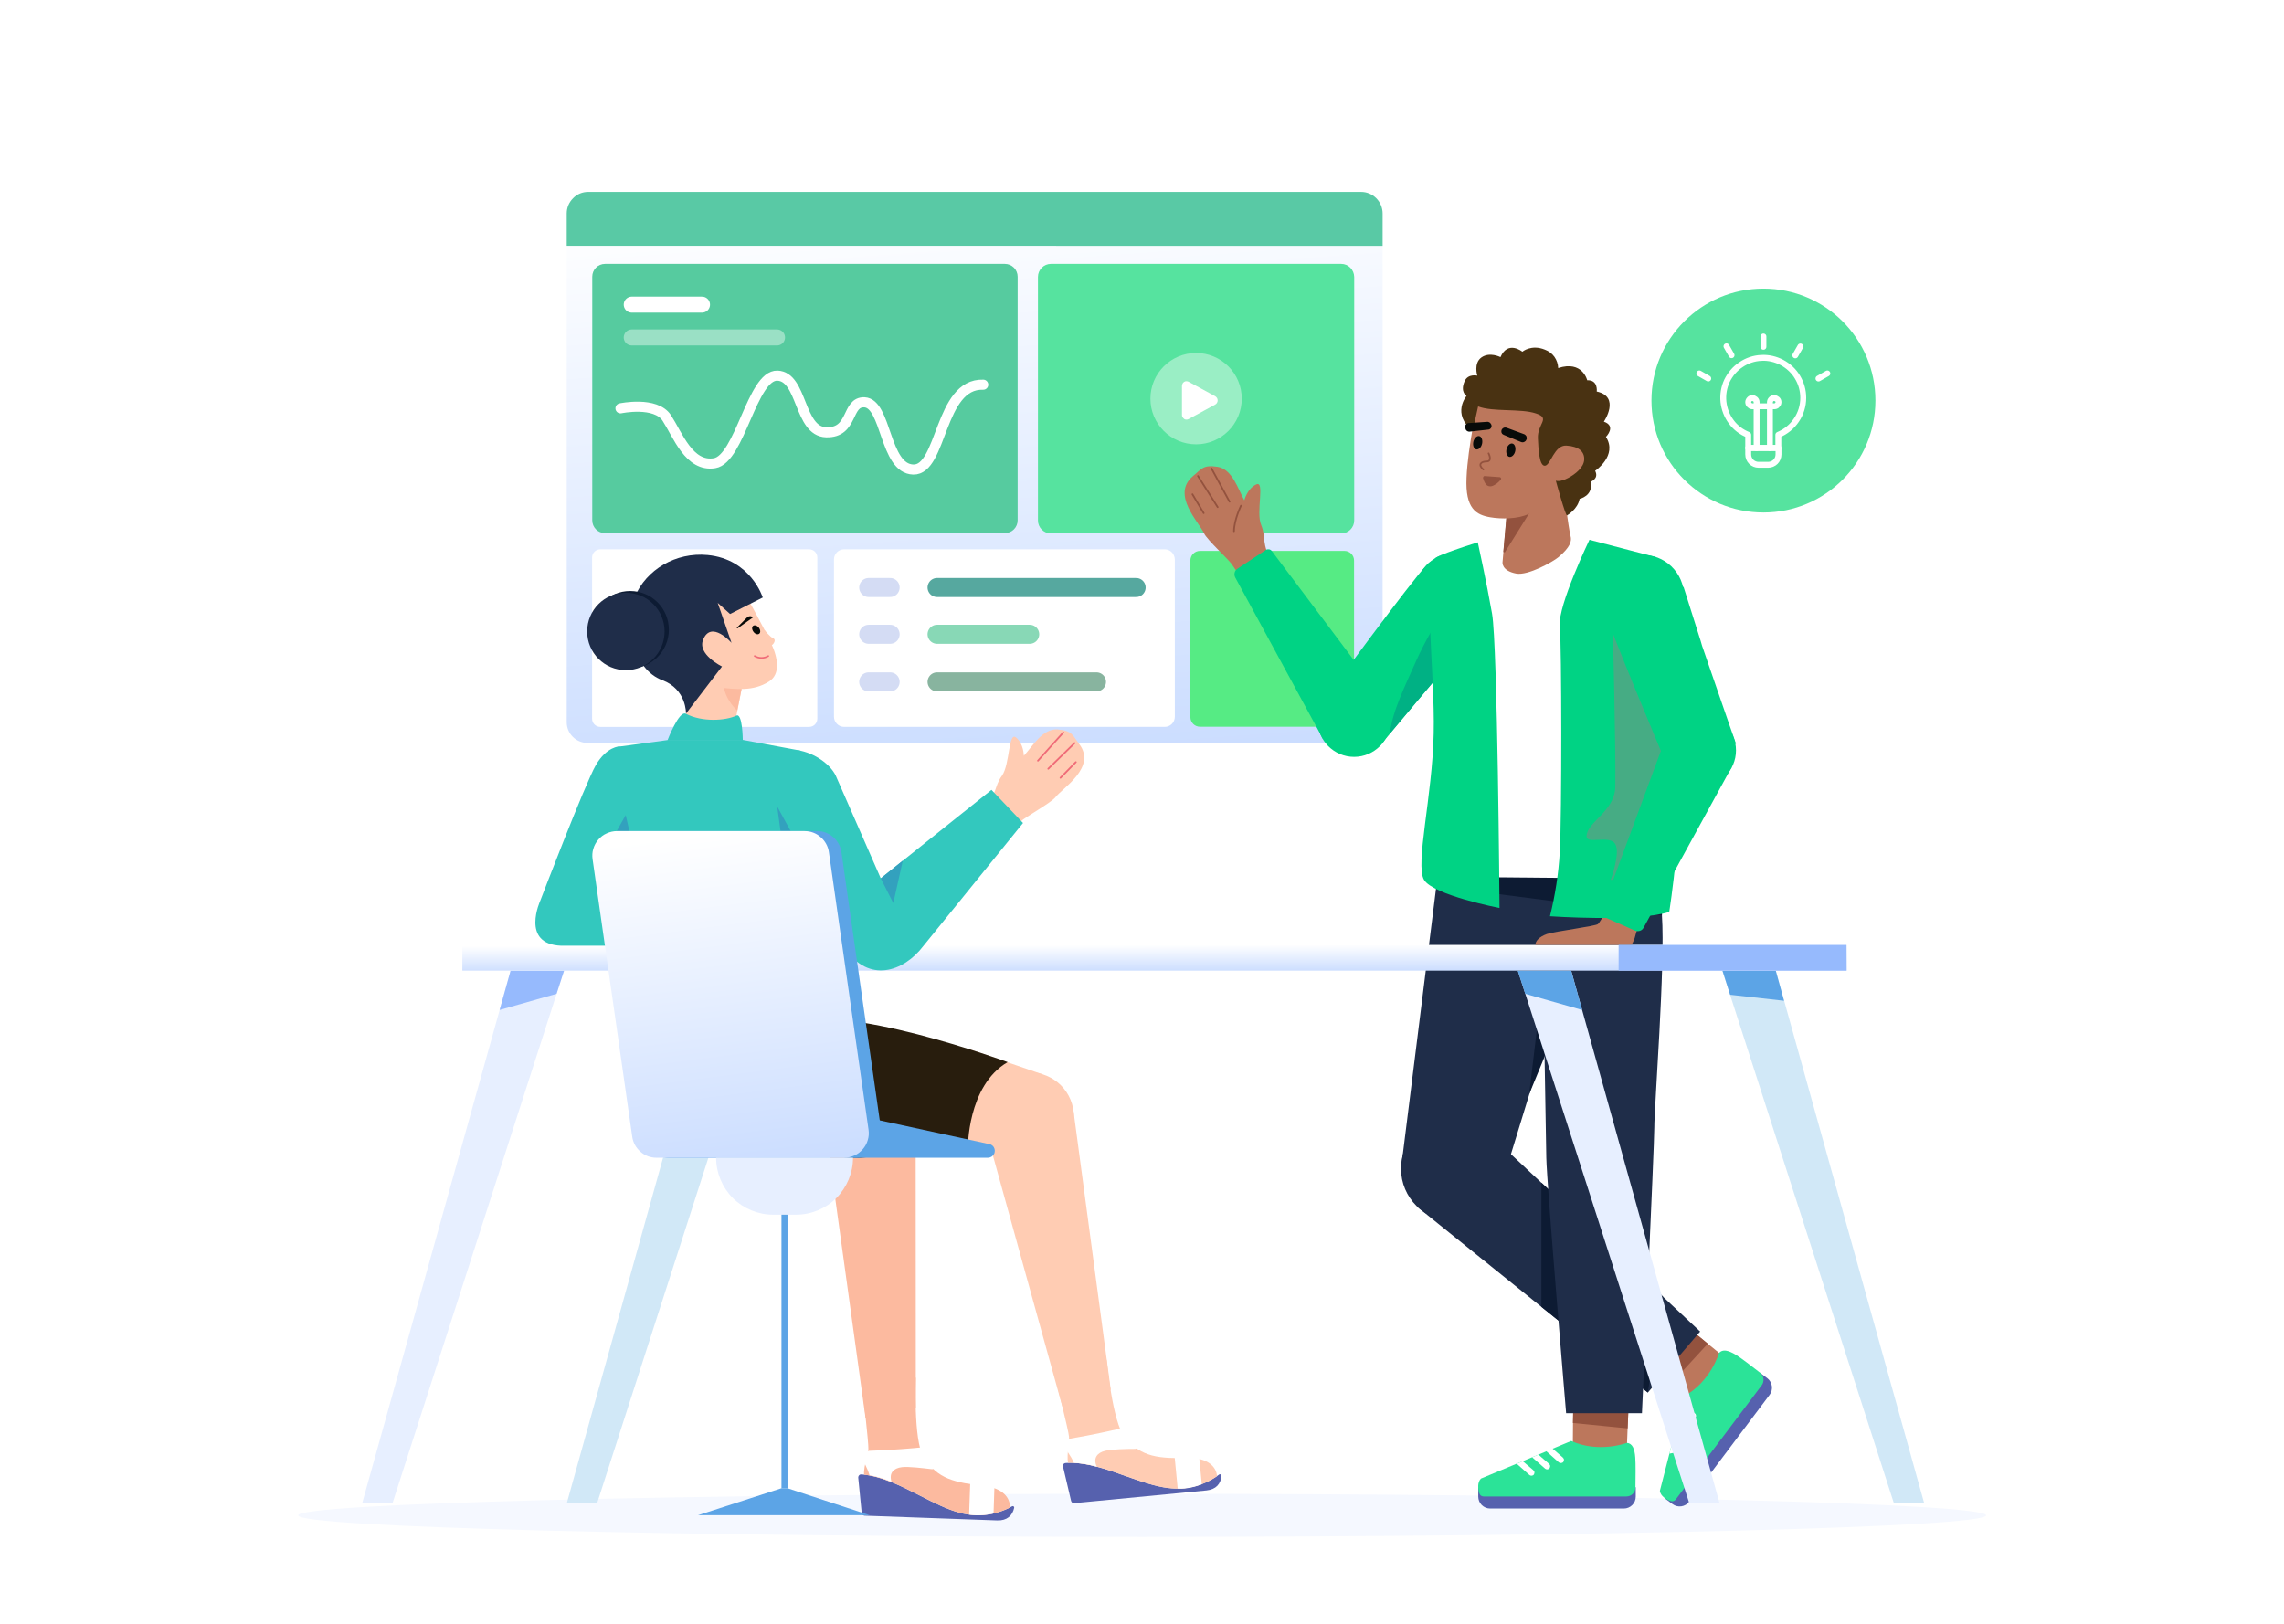<?xml version="1.0" encoding="utf-8"?>
<!-- Generator: Adobe Illustrator 28.1.0, SVG Export Plug-In . SVG Version: 6.00 Build 0)  -->
<svg version="1.1" id="Layer_1" xmlns="http://www.w3.org/2000/svg" xmlns:xlink="http://www.w3.org/1999/xlink" x="0px" y="0px"
	 viewBox="0 0 1440 1024" style="enable-background:new 0 0 1440 1024;" xml:space="preserve">
<style type="text/css">
	.st0{fill:#FFFFFF;}
	.st1{clip-path:url(#SVGID_00000084521606584752997110000006568168720290217105_);}
	.st2{fill:#F5F8FF;}
	.st3{fill:url(#SVGID_00000154388500392633693720000015117603289308755625_);}
	.st4{fill:#56EB84;}
	.st5{fill:#56E39F;}
	.st6{fill:#FFCCB3;}
	.st7{fill:none;stroke:#EF6A77;stroke-width:1.078;stroke-linecap:round;}
	.st8{fill:#D1E8F7;}
	.st9{fill:#5CA4E6;}
	.st10{fill:#5661AE;}
	.st11{fill:#BC775C;}
	.st12{fill:#93523E;stroke:#93523E;}
	.st13{fill:#2BE398;}
	.st14{fill:#1F2D49;}
	.st15{fill:#0D1B33;}
	.st16{fill:url(#SVGID_00000026850156390642418490000015884244976621738686_);}
	.st17{fill-rule:evenodd;clip-rule:evenodd;fill:#5661AE;}
	.st18{fill-rule:evenodd;clip-rule:evenodd;fill:#FFCCB3;}
	.st19{fill-rule:evenodd;clip-rule:evenodd;fill:#FFFFFF;}
	.st20{fill-rule:evenodd;clip-rule:evenodd;fill:#FCBA9F;}
	.st21{fill:none;stroke:#5CA4E6;stroke-width:1.097;stroke-miterlimit:10;}
	.st22{fill:#FCBA9F;}
	.st23{fill:#281D0D;}
	.st24{fill:#33C8BE;}
	.st25{fill:#33A1BE;}
	.st26{fill:url(#SVGID_00000101087222476389442480000000702204427477994164_);}
	.st27{fill:#00D384;}
	.st28{fill:#00B184;}
	.st29{fill:none;stroke:#93523E;stroke-width:1.078;stroke-linecap:round;}
	.st30{fill:#46AC84;}
	.st31{fill:#493212;}
	.st32{fill:#080B09;}
	.st33{fill:#E7EFFF;}
	.st34{fill:#96BAFD;}
	.st35{fill:none;stroke:#EF6A77;stroke-linecap:round;stroke-miterlimit:10;}
	.st36{fill:#56CB9F;}
	.st37{fill:none;stroke:#D4DCF4;stroke-width:12;stroke-linecap:round;stroke-miterlimit:10;}
	.st38{fill:#88D89F;stroke:#56A89F;stroke-width:12;stroke-linecap:round;stroke-miterlimit:10;}
	.st39{fill:none;stroke:#88D8B6;stroke-width:12;stroke-linecap:round;stroke-miterlimit:10;}
	.st40{fill:none;stroke:#88B49F;stroke-width:12;stroke-linecap:round;stroke-miterlimit:10;}
	.st41{fill:none;stroke:#FFFFFF;stroke-width:6.357;stroke-linecap:round;stroke-miterlimit:10;}
	.st42{fill:none;stroke:#FFFFFF;stroke-width:10.083;stroke-linecap:round;stroke-miterlimit:10;}
	
		.st43{opacity:0.4;fill:none;stroke:#FFFFFF;stroke-width:10.083;stroke-linecap:round;stroke-miterlimit:10;enable-background:new    ;}
	.st44{opacity:0.4;fill:#FFFFFF;enable-background:new    ;}
	.st45{fill:#59C9A5;}
	.st46{fill:none;stroke:#FFFFFF;stroke-width:3.718;stroke-linecap:round;stroke-linejoin:round;}
</style>
<rect class="st0" width="1440" height="1024"/>
<g>
	<defs>
		<rect id="SVGID_1_" x="188" y="121" width="1064.2" height="848.2"/>
	</defs>
	<clipPath id="SVGID_00000026149864228471456840000004981719373017526959_">
		<use xlink:href="#SVGID_1_"  style="overflow:visible;"/>
	</clipPath>
	<g style="clip-path:url(#SVGID_00000026149864228471456840000004981719373017526959_);">
		<path class="st2" d="M720.1,969.2c293.9,0,532.1-6.1,532.1-13.6c0-7.5-238.2-13.6-532.1-13.6c-293.9,0-532.1,6.1-532.1,13.6
			C188,963.1,426.2,969.2,720.1,969.2z"/>
		
			<linearGradient id="SVGID_00000129884358305671881130000006331487835087985053_" gradientUnits="userSpaceOnUse" x1="601.709" y1="903.827" x2="656.041" y2="162.179" gradientTransform="matrix(1 0 0 -1 0 1024)">
			<stop  offset="0" style="stop-color:#FFFFFF"/>
			<stop  offset="1" style="stop-color:#94B9FF"/>
		</linearGradient>
		<path style="fill:url(#SVGID_00000129884358305671881130000006331487835087985053_);" d="M858.6,121H370.4
			c-7.3,0-13.1,5.9-13.1,13.1v321.3c0,7.3,5.9,13.1,13.1,13.1h488.2c7.3,0,13.1-5.9,13.1-13.1V134.1
			C871.7,126.9,865.8,121,858.6,121z"/>
		<path class="st4" d="M847.6,347.4h-91c-3.4,0-6.1,2.7-6.1,6.1v98.7c0,3.4,2.7,6.1,6.1,6.1h91c3.4,0,6.1-2.7,6.1-6.1v-98.7
			C853.7,350.1,851,347.4,847.6,347.4z"/>
		<path class="st0" d="M510.1,346.4H378.5c-2.9,0-5.2,2.3-5.2,5.2v101.6c0,2.9,2.3,5.2,5.2,5.2h131.6c2.9,0,5.2-2.3,5.2-5.2V351.5
			C515.3,348.7,513,346.4,510.1,346.4z"/>
		<path class="st0" d="M734.3,346.4H532.2c-3.5,0-6.4,2.8-6.4,6.4V452c0,3.5,2.9,6.4,6.4,6.4h202.1c3.5,0,6.4-2.8,6.4-6.4v-99.2
			C740.6,349.2,737.8,346.4,734.3,346.4z"/>
		<path class="st5" d="M845.6,166.4h-183c-4.5,0-8.2,3.7-8.2,8.2v153.6c0,4.5,3.7,8.2,8.2,8.2h183c4.5,0,8.2-3.7,8.2-8.2V174.6
			C853.7,170.1,850.1,166.4,845.6,166.4z"/>
		<path class="st6" d="M618.4,512.2c11.2-12.4,8-15.7,13.3-23c5.1-7.1,4-28.1,8.9-24.1c4.9,4,4.9,11.5,4.9,11.5
			c5.4-5.8,11.8-17.3,21.3-16.6c9.4,0.8,9.5,3.8,13.7,9.3c11,14.7-10.6,27.6-15.1,33.5c-2.9,3.6-19.6,12.8-21.8,15.2l-9.3,8.4
			L618.4,512.2z"/>
		<path class="st7" d="M654.4,479.7l16-17.8"/>
		<path class="st7" d="M660.9,484.8l16.6-16.2"/>
		<path class="st7" d="M668.6,490.5l9.7-9.9"/>
		<path class="st8" d="M450.9,612.2l-93.6,335.9h19.1l108.2-335.9H450.9z"/>
		<path class="st9" d="M450.9,612.2l-6.9,24.7l35.9-10.2l4.7-14.5H450.9z"/>
		<path class="st10" d="M1115.7,879.6l-50.7,67.4c-1.2,1.6-3,2.6-4.9,2.9c-2,0.3-4-0.2-5.6-1.4l-4.7-3.5l59.7-79.4l4.7,3.5
			c1.6,1.2,2.6,3,2.9,4.9C1117.4,876,1116.9,878,1115.7,879.6z"/>
		<path class="st11" d="M1067.9,840.2l18.3,14.9l-18.6,28.6l-20.6-15.7L1067.9,840.2z"/>
		<path class="st12" d="M1076,847.4l-22.8,24.8l-5.5-4.4l21.3-26.2L1076,847.4z"/>
		<path class="st13" d="M1083.8,853.2c0,0-5.1,18-22,27.3l-15.3,59.7c0.5,3.4,4.3,5.6,6.9,6.4c0.6,0.2,1.2,0.2,1.7,0
			c0.6-0.2,1-0.5,1.4-1l54.2-72c0.9-1.2,1.3-2.7,1.1-4.2c-0.2-1.5-1-2.8-2.2-3.8c-4.7-3.7-12-9.3-15.1-11.2
			C1089.5,851.4,1086.1,850.7,1083.8,853.2z"/>
		<path class="st0" d="M1058.2,892.8l8.7-1.9c0.3-0.1,0.7-0.1,1,0c0.3,0.1,0.6,0.3,0.8,0.5c0.2,0.2,0.4,0.5,0.5,0.8
			c0.1,0.3,0.1,0.6,0.1,1c-0.1,0.4-0.2,0.8-0.5,1c-0.3,0.3-0.6,0.5-1,0.6L1057,897L1058.2,892.8z"/>
		<path class="st0" d="M1056.1,902.3l8.6-1.9c0.3-0.1,0.7-0.1,1,0c0.3,0.1,0.6,0.3,0.8,0.5c0.2,0.2,0.4,0.5,0.5,0.8
			c0.1,0.3,0.1,0.6,0.1,1c-0.1,0.4-0.3,0.8-0.5,1c-0.3,0.3-0.6,0.5-1,0.6l-10.5,2.2L1056.1,902.3z"/>
		<path class="st0" d="M1053.5,912.6l8.6-1.9c0.3-0.1,0.6-0.1,1,0s0.6,0.3,0.8,0.5c0.2,0.2,0.4,0.5,0.5,0.8s0.1,0.6,0.1,1
			c-0.1,0.4-0.2,0.8-0.5,1c-0.3,0.3-0.6,0.5-1,0.6l-10.4,2.1L1053.5,912.6z"/>
		<path class="st14" d="M894.2,761.6l144.7,116.6l33-38.5L945.4,721.1L894.2,761.6z"/>
		<path class="st15" d="M971.8,745.8v78.3l67.1,54l9.6-60.4L971.8,745.8z"/>
		<path class="st14" d="M907,547.3L883.3,737h66.5l57.8-188.7L907,547.3z"/>
		<path class="st15" d="M964.1,690l11.2-94.1h27.5L964.1,690z"/>
		<path class="st10" d="M1023.8,951.3h-84.3c-2,0-3.9-0.8-5.3-2.2c-1.4-1.4-2.2-3.3-2.2-5.3v-5.9h99.3v5.9c0,2-0.8,3.9-2.2,5.3
			C1027.7,950.5,1025.8,951.3,1023.8,951.3z"/>
		<path class="st11" d="M1026.6,889.4l-0.9,23.5l-34.1,2.4l0.2-25.9H1026.6z"/>
		<path class="st12" d="M1025.7,900.2l-33.5-3.3l0.2-7.1l33.7,1.3L1025.7,900.2z"/>
		<path class="st13" d="M1025.7,909.9c0,0-17.5,6.7-35.1-1.2l-56.9,23.7c-2.4,2.4-1.9,6.8-1,9.4c0.2,0.6,0.6,1,1,1.4
			c0.5,0.3,1.1,0.5,1.6,0.5h90.1c1.5,0,2.9-0.6,4-1.6c1.1-1.1,1.7-2.5,1.7-4c0.1-6,0.2-15.2-0.1-18.9
			C1030.6,913.4,1029.1,910.2,1025.7,909.9z"/>
		<path class="st0" d="M978.6,913.3l6.7,5.8c0.2,0.2,0.4,0.5,0.6,0.8c0.1,0.3,0.2,0.6,0.1,1c0,0.3-0.2,0.6-0.3,0.9
			c-0.2,0.3-0.4,0.5-0.7,0.6c-0.4,0.2-0.8,0.2-1.2,0.2c-0.4-0.1-0.8-0.2-1.1-0.5l-8.1-7.2L978.6,913.3z"/>
		<path class="st0" d="M969.9,917.3l6.7,5.8c0.2,0.2,0.4,0.5,0.6,0.8c0.1,0.3,0.2,0.6,0.1,1c0,0.3-0.2,0.6-0.3,0.9
			c-0.2,0.3-0.4,0.5-0.7,0.6c-0.4,0.2-0.8,0.2-1.1,0.2c-0.4-0.1-0.8-0.2-1.1-0.5l-8.1-7.1L969.9,917.3z"/>
		<path class="st0" d="M960,921.4l6.7,5.7c0.2,0.2,0.4,0.5,0.6,0.8c0.1,0.3,0.2,0.6,0.1,1c0,0.3-0.2,0.6-0.3,0.9
			c-0.2,0.3-0.4,0.5-0.7,0.6c-0.4,0.2-0.8,0.2-1.1,0.2c-0.4-0.1-0.8-0.2-1.1-0.5l-7.9-7L960,921.4z"/>
		<path class="st14" d="M1047.8,548.3c-0.5,9.6-0.5,19.3,0,28.9c2.2,31.1-4.9,121.9-4.8,133.8c0,11.9-7.8,180.2-7.8,180.2h-47.8
			c0,0-12.2-144.6-12.5-161.1c-0.3-16.5-3.1-181-3.1-181L1047.8,548.3z"/>
		<path class="st15" d="M905.6,558.8l142.2,18.3v-28.9L906.3,553L905.6,558.8z"/>
		<path class="st14" d="M916.5,770.2c18.4,0,33.2-14.9,33.2-33.2s-14.9-33.2-33.2-33.2c-18.4,0-33.2,14.9-33.2,33.2
			S898.2,770.2,916.5,770.2z"/>
		
			<linearGradient id="SVGID_00000087376773453057706050000006315322013155138724_" gradientUnits="userSpaceOnUse" x1="727.854" y1="428.157" x2="727.923" y2="393.317" gradientTransform="matrix(1 0 0 -1 0 1024)">
			<stop  offset="0" style="stop-color:#FFFFFF"/>
			<stop  offset="1" style="stop-color:#94B9FF"/>
		</linearGradient>
		<path style="fill:url(#SVGID_00000087376773453057706050000006315322013155138724_);" d="M1164.2,595.9H291.5v16.2h872.8V595.9z"
			/>
		<path class="st17" d="M710.3,931c-12.9-4.6-26.2-9.3-38.4-8.4c-0.3,0-0.5,0.1-0.8,0.2c-0.2,0.1-0.5,0.3-0.6,0.5
			c-0.2,0.2-0.3,0.5-0.3,0.7c-0.1,0.3-0.1,0.6,0,0.8l5.1,21.7c0.1,0.4,0.4,0.8,0.7,1.1c0.4,0.3,0.8,0.4,1.3,0.3l83.3-8
			c6.1-0.6,9.1-4.2,9.5-9.2c0-0.2,0-0.3-0.1-0.5c-0.1-0.2-0.2-0.3-0.4-0.4c-0.2-0.1-0.3-0.1-0.5-0.1c-0.2,0-0.3,0.1-0.5,0.2
			c-9.2,6.9-20.7,9.9-32.1,8.4C728.4,937.4,719.4,934.2,710.3,931z"/>
		<path class="st18" d="M665.2,868.4c0,0,8.6,34.1,8.8,37.7c0,2-0.1,4.1-0.4,6.1c-0.4,3.6-0.8,7.6-0.2,10.3
			c11.8-0.4,24.5,4.1,36.8,8.5c9.1,3.2,18.1,6.4,26.3,7.4c10.8,1.4,21.8-1.2,30.8-7.5c-0.4-6.2-6.3-11.5-17.2-11.4
			c-19.5,0.2-30.3-0.2-41.1-13.3c-7.6-9.3-11.3-48.7-11.3-48.7L665.2,868.4z"/>
		<path class="st19" d="M706.7,900.8c-3.6,0.8-17.9,4.1-31.8,6.4c-2.7,0.4-3.6,6-1.5,8.8c1.4,2.1,2.7,4.2,3.7,6.5
			c4.9,0.3,9.7,1.1,14.4,2.4c-2.5-5.3,0.2-8.8,5.3-10c4-1,13.8-1.2,18.8-1.2c0.3,0,0.5-0.1,0.8-0.2c0.2-0.2,0.4-0.4,0.5-0.6
			c0.1-0.3,0.2-0.5,0.1-0.8c0-0.3-0.2-0.5-0.3-0.7l-8.5-10c-0.2-0.2-0.4-0.4-0.7-0.4C707.2,900.8,706.9,900.8,706.7,900.8z"/>
		<path class="st19" d="M757.7,936c-8.9,3.5-15.2,2.7-15.2,2.7l-1.9-19.7l15.4-0.8L757.7,936z"/>
		<path class="st6" d="M657.1,731c14.8-4.4,23.2-20,18.8-34.8c-4.4-14.8-20-23.2-34.8-18.8c-14.8,4.4-23.2,20-18.8,34.8
			C626.7,727,642.3,735.4,657.1,731z"/>
		<path class="st6" d="M657.3,677.5L611,661.6l-21.6,58.1l60,10.4L657.3,677.5z"/>
		<path class="st6" d="M676.8,700.5l23.5,175.9L669.8,887l-46.2-167L676.8,700.5z"/>
		<path class="st17" d="M580.1,943.2c-12.2-6.2-24.7-12.6-37-13.4c-0.3,0-0.6,0-0.8,0.1c-0.3,0.1-0.5,0.3-0.7,0.5
			c-0.2,0.2-0.3,0.4-0.4,0.7s-0.1,0.5-0.1,0.8l2.2,22.2c0,0.5,0.3,0.9,0.6,1.2c0.3,0.3,0.8,0.5,1.2,0.5l83.6,3
			c6.2,0.2,9.6-3,10.7-7.9c0-0.2,0-0.3,0-0.5c-0.1-0.2-0.2-0.3-0.3-0.4c-0.1-0.1-0.3-0.2-0.5-0.2c-0.2,0-0.3,0-0.5,0.1
			c-10,5.6-21.8,7.1-32.9,4.1C597.2,951.9,588.7,947.6,580.1,943.2z"/>
		<path class="st20" d="M543.7,875.2c0,0,4,34.9,3.8,38.6c-0.2,2-0.6,4-1.2,6c-0.9,3.5-1.8,7.5-1.5,10.2
			c11.7,1.2,23.7,7.3,35.3,13.2c8.6,4.4,17.1,8.7,25.1,10.8c10.6,2.8,21.8,1.6,31.5-3.3c0.4-6.2-4.7-12.2-15.5-13.5
			c-19.4-2.4-30-4.2-39-18.6c-6.4-10.3-4.8-49.8-4.8-49.8L543.7,875.2z"/>
		<path class="st19" d="M580.5,912.8c-3.7,0.4-18.3,1.7-32.4,2.1c-2.7,0.1-4.3,5.5-2.7,8.5c1.1,2.2,2.1,4.5,2.8,6.9
			c4.8,0.9,9.5,2.3,13.9,4.2c-1.8-5.6,1.3-8.7,6.6-9.3c4.1-0.5,13.8,0.7,18.8,1.3c0.3,0,0.6,0,0.8-0.1c0.3-0.1,0.5-0.3,0.6-0.5
			c0.1-0.2,0.2-0.5,0.2-0.8c0-0.3-0.1-0.5-0.2-0.8l-7.1-11c-0.1-0.2-0.3-0.4-0.6-0.5C581,912.8,580.8,912.8,580.5,912.8z"/>
		<path class="st19" d="M626.4,954.4c-9.3,2.2-15.4,0.7-15.4,0.7l0.7-19.8l15.3,1.3L626.4,954.4z"/>
		<path class="st21" d="M553.8,737.9c15.3-2.4,25.6-16.8,23.2-32.1c-2.4-15.3-16.8-25.6-32.1-23.2c-15.3,2.4-25.6,16.8-23.2,32.1
			C524.2,730,538.5,740.4,553.8,737.9z"/>
		<path class="st22" d="M577.3,710.3l0.1,177.5l-31.7,6.4L522,722.5L577.3,710.3z"/>
		<path class="st23" d="M494.4,645.5c0,0-8.5,41.7,2.6,59.1c14.1,22,31.4,25.4,44.2,25.6l69-5.9c0,0-0.5-39.6,25.1-54.5
			C635.3,669.8,530.6,631.1,494.4,645.5z"/>
		<path class="st6" d="M467.9,432.9l-5.5,28l-31.7-2.2l6.1-29.7L467.9,432.9z"/>
		<path class="st22" d="M467.5,434.5l-2.7,13.6c0,0-7.3-6.2-8.7-15.9L467.5,434.5z"/>
		<path class="st24" d="M420.9,466.7c0,0,7.2-18.8,11.5-16.6c10.2,5.4,25.2,4.4,31.8,1.2c4-2,4.1,15.4,4.1,15.4H420.9z"/>
		<path class="st24" d="M420.9,466.7l-30.4,4.1c-0.8,0.1-1.6,0.5-2.1,1.2c-0.5,0.7-0.8,1.5-0.7,2.3l21.2,201.5l109-10.7l-13.5-191.8
			l-36.1-6.7H420.9z"/>
		<path class="st25" d="M498.5,524.1l-8.5-15.5l2.1,15.5H498.5z"/>
		<path class="st24" d="M502.6,473c11.5,1.8,21.1,9.4,24.3,16.1l28.4,64.8l69.8-55.8L645,519l-62.8,77.5
			c-12.6,16.6-34.5,23.5-49.3,1.8L509.2,561L502.6,473z"/>
		<path class="st25" d="M555.3,553.9l7.9,15.6l6-26.8L555.3,553.9z"/>
		<path class="st24" d="M390.7,470.7c0,0-8.2-0.1-15.1,11.9c-6.9,12.1-34.9,85.2-34.9,85.2s-12.8,27.6,13.1,28.6H408L390.7,470.7z"
			/>
		<path class="st25" d="M396.8,524.1l-2.3-10.1l-5.7,10.1H396.8z"/>
		<path class="st9" d="M540.2,730.1H421.8c-3.7,0-7.3-1.3-10.1-3.8c-2.8-2.4-4.7-5.8-5.2-9.5l-25-175c-0.3-2.2-0.2-4.4,0.5-6.6
			c0.6-2.1,1.7-4.1,3.2-5.8s3.2-3,5.3-3.9c2-0.9,4.2-1.4,6.4-1.4h118.3c3.7,0,7.3,1.3,10.1,3.8c2.8,2.4,4.7,5.8,5.2,9.5l25,175
			c0.3,2.2,0.2,4.4-0.5,6.6c-0.6,2.1-1.7,4.1-3.2,5.8c-1.5,1.7-3.2,3-5.3,3.9C544.6,729.6,542.4,730.1,540.2,730.1z"/>
		<path class="st9" d="M532.2,730.1h90.6c0.8,0,1.5-0.2,2.2-0.6c0.7-0.4,1.2-1,1.6-1.6s0.6-1.4,0.6-2.2c0-0.8-0.2-1.5-0.6-2.2
			c-0.3-0.5-0.7-1-1.2-1.3c-0.5-0.4-1.1-0.6-1.6-0.7l-73.4-15.9L532.2,730.1z"/>
		
			<linearGradient id="SVGID_00000132782187119148355460000010740007262455061147_" gradientUnits="userSpaceOnUse" x1="447.411" y1="499.255" x2="503.116" y2="64.505" gradientTransform="matrix(1 0 0 -1 0 1024)">
			<stop  offset="0" style="stop-color:#FFFFFF"/>
			<stop  offset="1" style="stop-color:#94B9FF"/>
		</linearGradient>
		<path style="fill:url(#SVGID_00000132782187119148355460000010740007262455061147_);" d="M532.2,730.1H413.9
			c-3.7,0-7.3-1.3-10.1-3.8c-2.8-2.4-4.7-5.8-5.2-9.5l-25-175c-0.3-2.2-0.2-4.4,0.5-6.6c0.6-2.1,1.7-4.1,3.2-5.8
			c1.5-1.7,3.2-3,5.3-3.9c2-0.9,4.2-1.4,6.4-1.4h118.3c3.7,0,7.3,1.3,10.1,3.8c2.8,2.4,4.7,5.8,5.2,9.5l25,175
			c0.3,2.2,0.2,4.4-0.5,6.6c-0.6,2.1-1.7,4.1-3.2,5.8c-1.5,1.7-3.2,3-5.3,3.9C536.6,729.6,534.4,730.1,532.2,730.1z"/>
		<path class="st11" d="M1015.5,569.2c0,0-6.4,12.1-8,13.5c-1.5,1.4-27.2,4.6-32.2,6.3c-5,1.8-7.3,4.5-7.3,6.9h60.4
			c0,0,1.6-1.5,2.7-6.1c1.1-4.6,3.1-6.6,3.1-6.6L1015.5,569.2z"/>
		<path class="st27" d="M928.7,379c4-19.6-5.4-19.1-8.5-22.2c0,0-11.7-9.6-20.5-0.7c-9.4,9.5-63.3,83.1-63.3,83.1l33.7,31l6.3-7.6
			l16.4-19.6l17.6-20.9l2.2-2.4l23.7-26.8C936.3,393,926.4,389.4,928.7,379z"/>
		<path class="st27" d="M942.8,382.4c4.5-13.6-2.8-28.3-16.3-32.8c-13.6-4.5-28.3,2.8-32.8,16.3c-4.5,13.6,2.8,28.3,16.3,32.8
			C923.6,403.3,938.3,396,942.8,382.4z"/>
		<path class="st28" d="M912.3,419.7c0.7-4.1,2-12.3,3.5-19.8l7.8-36.1c0,0-20.9,30.9-30.5,52.4c-7.1,16.1-15.4,32.5-16.8,46.4
			l16.4-19.6l17.6-20.9L912.3,419.7z"/>
		<path class="st11" d="M802.7,356.4c-8-14.6-4.2-17.1-7.6-25.4c-3.4-8.1,2.6-28.2-3.1-25.5c-5.7,2.7-7.5,10-7.5,10
			c-3.9-6.9-7.5-19.6-16.8-21.1s-10.2,1.5-15.5,5.8c-14.1,11.7,3.9,29.3,6.9,36.1c1.9,4.2,16.1,17,17.7,19.8l7.1,10.4L802.7,356.4z"
			/>
		<path class="st29" d="M775.2,316.4l-11.4-21"/>
		<path class="st29" d="M767.7,319.8l-12.4-19.6"/>
		<path class="st29" d="M758.9,323.6l-7.1-11.9"/>
		<path class="st29" d="M778,335c0.1-7.3,4.4-16.1,4.4-16.1"/>
		<path class="st27" d="M870.4,438.7l-68.6-91.3c-0.4-0.5-1.1-0.9-1.7-1c-0.7-0.1-1.4,0-2,0.4l-18,11.9c-0.9,0.6-1.5,1.5-1.7,2.5
			c-0.2,1-0.1,2.1,0.4,3L834,465.8L870.4,438.7z"/>
		<path class="st27" d="M853.7,477.3c12.7,0,23-10.3,23-23s-10.3-23-23-23c-12.7,0-23,10.3-23,23S841.1,477.3,853.7,477.3z"/>
		<path class="st0" d="M949.7,336.2c0,0-33.5,10.6-40.1,13.4c-6.6,2.8-7,13.8-7.5,21.6c-0.3,5.5,5.9,95.6,6.3,147.7
			c0.1,11.1-2,18.2-3.3,24.4c-1.3,6.2,0,9.6,0,9.6l143.4,1.3c0,0-4.3-181.2-5.2-187.7c-0.9-6.4,6-12-1.5-15.2l-54.8-15.1H949.7z"/>
		<path class="st27" d="M931.7,342c0,0,5.5,25,9,45s4.7,185.6,4.7,185.6s-41.9-8.1-47.6-17.8c-5.7-9.6,5.3-52.9,6.1-92.2
			c0.9-39.3-7.4-100.3,1.3-110.9C905.2,351.8,907.4,349.6,931.7,342z"/>
		<path class="st27" d="M1002.1,340.4c0,0-19.9,41.4-18.7,54.1c1.2,12.6,1.3,120.3,0,142.8c-0.8,13.7-2.9,27.3-6.2,40.5
			c0,0,54.3,3.8,75.2-2.7c0,0,10-62.7,3.4-85c-6.5-22.4-11.5-138.7-11.5-138.7L1002.1,340.4z"/>
		<path class="st30" d="M1016.8,396.1c0,0,2,75.1,1.6,100.1c-0.3,15.6-18.1,22.2-18.1,31.2c0,5.3,14.1-0.9,17.9,4.6
			c3.8,5.5-2.7,22.8-2.7,22.8l33.1-0.7l13.2-64.3l-27.9-97.7L1016.8,396.1z"/>
		<path class="st11" d="M950.4,319.5l-3.1,35c0,0-0.8,5.4,8.6,7.2c7.5,1.4,23.1-7.4,26.6-10.3c7.8-6.5,8.5-10.4,7.7-13.3
			c-1.2-4.3-5.1-34.5-5.1-34.5L950.4,319.5z"/>
		<path class="st12" d="M948.3,348.1l1.9-21.6l16.7-8.2L948.3,348.1z"/>
		<path class="st11" d="M931.8,253.2c0,0-6.4,28.6-7.2,48.1c-0.9,19.6,6.2,23.4,14.9,24.9c6.9,1.2,17.5,1.2,24.3-2.1
			c12.2-6.1,32.3-21,35-23.8c4.1-4.5,3.8-24.3-11.8-29.3C975.6,267.4,946.8,237,931.8,253.2z"/>
		<path class="st31" d="M931.9,256.3c9.3,3.6,26.8,1.2,36.4,4.4c9.6,3.1,0.9,6.4,1.3,15.7c0.3,6,0.7,17.5,4.4,17.3
			c3.7-0.2,5.8-13.2,13.6-12.7c7.8,0.5,11.4,3.8,11.2,8.8c-0.2,5-5.7,9.3-10.1,11.6c-5.5,2.9-7.8,1.7-7.8,1.7s6.2,22.8,7.1,21.9
			c0,0,6.7-3.8,7.9-10.4c0,0,8.9-1.9,6.9-10.8c0,0,5.5-1.8,2.9-6.9c0,0,14.3-9.6,6.8-21.4c0,0,6.8-6.8-1.3-9.6c0,0,10.7-15.7-4.5-19
			c0,0,1-7.4-6-7.1c0,0-3-12.7-18.3-7.7c-0.1-2.5-0.9-5-2.4-7.1s-3.6-3.6-6-4.5c-8.6-3.5-14.2,1.3-14.2,1.3s-9.1-7.4-13.8,3.4
			c0,0-6.8-3.5-12,0.2c-5.1,3.7-2.6,11.5-2.6,11.5s-5.9-1.4-8,3.5c-3,6.8,1.2,9.3,1.2,9.3s-9.6,11.3,3.9,22L931.9,256.3z"/>
		<path class="st32" d="M955.3,284.5c0.5-2.3-0.3-4.5-1.8-4.8c-1.5-0.3-3.2,1.3-3.7,3.6c-0.5,2.3,0.3,4.5,1.8,4.8
			C953.1,288.4,954.8,286.8,955.3,284.5z"/>
		<path class="st32" d="M934.4,279.8c0.5-2.3-0.3-4.5-1.8-4.8c-1.5-0.3-3.2,1.3-3.7,3.6c-0.5,2.3,0.3,4.5,1.8,4.8
			C932.3,283.7,933.9,282.1,934.4,279.8z"/>
		<path class="st29" d="M938.5,285.9c0,0,2.6,5-1.2,5.1c-3.6,0-5.7,2-2.1,5.1"/>
		<path class="st12" d="M935.9,300.7L935.9,300.7L935.9,300.7c2.2,0.2,6.7,0.5,9.6,0.7l0,0h0c0.1,0,0.2,0,0.2,0.1
			c0.1,0.1,0.1,0.1,0.2,0.2c0,0.1,0,0.2,0,0.3c0,0.1,0,0.2-0.1,0.2c-0.6,0.7-1.5,1.6-2.4,2.3c-1,0.7-2,1.3-3,1.6
			c-1,0.2-1.9,0.1-2.7-0.5c-0.8-0.7-1.6-2-2.2-4.2l0,0l0,0c0-0.1,0-0.1,0-0.2c0-0.1,0-0.1,0.1-0.2c0-0.1,0.1-0.1,0.2-0.1
			C935.8,300.7,935.8,300.7,935.9,300.7z"/>
		<path class="st32" d="M962.5,276.9l-0.2,0.4c-0.2,0.6-0.7,1.1-1.4,1.4c-0.6,0.3-1.3,0.3-2,0l-10.9-4.5c-0.5-0.2-1-0.6-1.2-1.1
			c-0.3-0.5-0.3-1.1-0.2-1.6c0.1-0.3,0.2-0.7,0.4-0.9c0.2-0.3,0.5-0.5,0.8-0.7c0.3-0.2,0.6-0.3,1-0.3c0.3,0,0.7,0,1,0.1l11.1,4.1
			c0.3,0.1,0.6,0.3,0.8,0.5c0.2,0.2,0.4,0.5,0.6,0.7c0.1,0.3,0.2,0.6,0.2,0.9C962.7,276.3,962.6,276.6,962.5,276.9z"/>
		<path class="st32" d="M925.9,266.8l11.8-0.8c0.3,0,0.7,0,1,0.2c0.3,0.1,0.6,0.3,0.9,0.6c0.2,0.2,0.4,0.5,0.6,0.9
			c0.1,0.3,0.2,0.7,0.2,1c0,0.6-0.2,1.1-0.6,1.5c-0.4,0.4-0.9,0.7-1.5,0.7l-11.7,1.3c-0.7,0.1-1.4-0.2-1.9-0.6
			c-0.5-0.4-0.8-1.1-0.9-1.8l-0.1-0.5c0-0.3,0-0.6,0.1-0.9c0.1-0.3,0.3-0.6,0.5-0.8c0.2-0.2,0.5-0.4,0.8-0.5
			C925.2,266.8,925.6,266.8,925.9,266.8z"/>
		<path class="st27" d="M1045.4,369.4c-14.8-13.5-19.1-5.2-23.4-4.1c0,0-14.2,5.1-11.1,17.3c3.3,12.9,38.8,97,38.8,97l44.8-10.6
			l-4.1-11.7L1082,433l-8.9-25.8l-0.9-3.1l-10.8-34.1C1061.3,370,1053.1,376.6,1045.4,369.4z"/>
		<path class="st27" d="M1052.7,395.5c10.9-9.3,12.1-25.7,2.8-36.5c-9.3-10.9-25.7-12.1-36.5-2.8c-10.9,9.3-12.1,25.7-2.8,36.5
			C1025.5,403.6,1041.8,404.8,1052.7,395.5z"/>
		<path class="st27" d="M1049.3,467.7l-39.6,107.1c-0.2,0.7-0.2,1.4,0.1,2c0.3,0.6,0.8,1.1,1.4,1.4l19.7,8.7c1,0.4,2,0.4,3,0.1
			c1-0.3,1.8-1,2.3-1.9l55.6-101.4L1049.3,467.7z"/>
		<path class="st27" d="M1071.5,496.2c12.7,0,23-10.3,23-23s-10.3-23-23-23c-12.7,0-23,10.3-23,23S1058.8,496.2,1071.5,496.2z"/>
		<path class="st33" d="M451.5,730.1h86.3c0,9.5-3.8,18.6-10.5,25.4c-6.7,6.7-15.9,10.5-25.4,10.5h-14.5c-9.5,0-18.6-3.8-25.4-10.5
			C455.3,748.7,451.5,739.6,451.5,730.1z"/>
		<path class="st9" d="M496.5,766h-3.8v172.5h3.8V766z"/>
		<path class="st9" d="M492.7,938.5l-52.6,17h108.2l-51.8-17H492.7z"/>
		<path class="st33" d="M321.9,612.2l-93.6,335.9h19.1l108.2-335.9H321.9z"/>
		<path class="st34" d="M321.9,612.2l-6.9,24.7l35.9-10.2l4.7-14.5H321.9z"/>
		<path class="st8" d="M1119.6,612.2l93.6,335.9h-19.1l-108.2-335.9H1119.6z"/>
		<path class="st9" d="M1119.6,612.2l5.2,18.9l-34-3.8l-4.8-15.1H1119.6z"/>
		<path class="st6" d="M469.3,373.6c0,0,12.6,22.7,16.9,32.1c4.4,9.4,5.9,19.5-1.4,24.1c-9.9,6.3-20.8,4.9-32.6,3.6
			c-10.2-1.1-23-29.9-21.4-36.9C432.4,389.4,450.1,361.2,469.3,373.6z"/>
		<path class="st32" d="M478.7,399.6c0.9-0.7,0.8-2.4-0.3-3.8s-2.7-1.8-3.6-1.1c-0.9,0.7-0.8,2.4,0.3,3.8
			C476.1,399.9,477.8,400.4,478.7,399.6z"/>
		<path class="st32" d="M465.1,396.2l9.6-6.8c-0.2-0.3-0.5-0.5-0.8-0.6c-0.3-0.2-0.7-0.2-1-0.2c-0.4,0-0.7,0.1-1,0.2
			c-0.3,0.1-0.6,0.3-0.9,0.6l-6.4,6.4C464.3,395.9,464.8,396.4,465.1,396.2z"/>
		<path class="st35" d="M484.4,413.7c-1.3,0.8-2.8,1.2-4.3,1.2s-3-0.4-4.3-1.2"/>
		<path class="st14" d="M460.3,387.2l20.6-10.4c0,0-7.5-24.2-34.8-26.8c-20-1.9-38.7,9.2-45.9,26.4c-7.2,17.3-1,45.7,17.3,52.5
			c15.5,5.8,15,21.1,15,21.1l22.7-29.7c0,0-15.7-7.6-11.9-16.9c5.1-12.6,17.9,2,17.9,2l-8.7-25.2L460.3,387.2z"/>
		<path class="st6" d="M482,397.2c0,0,3.4,4.5,5.5,5.3c2.1,0.9,0.2,4-1.2,4.5C485,407.4,481.2,399.3,482,397.2z"/>
		<path class="st15" d="M397.3,421.5c13.5,0,24.4-10.9,24.4-24.4c0-13.5-10.9-24.4-24.4-24.4c-13.5,0-24.4,10.9-24.4,24.4
			C372.9,410.6,383.8,421.5,397.3,421.5z"/>
		<path class="st14" d="M394.6,422.6c13.5,0,24.4-10.9,24.4-24.4c0-13.5-10.9-24.4-24.4-24.4c-13.5,0-24.4,10.9-24.4,24.4
			C370.2,411.7,381.1,422.6,394.6,422.6z"/>
		<path class="st36" d="M633.5,166.4h-252c-4.5,0-8.1,3.6-8.1,8.1v153.6c0,4.5,3.6,8.1,8.1,8.1h252c4.5,0,8.1-3.6,8.1-8.1V174.5
			C641.6,170,638,166.4,633.5,166.4z"/>
		<path class="st37" d="M547.7,370.5h13.5"/>
		<path class="st38" d="M590.8,370.5h125.5"/>
		<path class="st37" d="M547.7,400h13.5"/>
		<path class="st39" d="M590.8,400h58.4"/>
		<path class="st37" d="M547.7,430h13.5"/>
		<path class="st40" d="M590.8,430h100.5"/>
		<path class="st41" d="M391.2,257.5c0,0,22.2-4.7,29.2,6.1c7,10.8,14.1,31.1,30.1,28.5c16-2.6,23.7-55.7,39.6-55.2
			c16,0.5,13.4,35.2,30.8,35.7c17.4,0.5,12.5-19.4,24.1-18.9c14.1,0.7,12.5,41.9,30.8,42.4c18.3,0.5,16.4-54.5,44.1-53.5"/>
		<path class="st42" d="M398.3,192.1h44.3"/>
		<path class="st43" d="M398.3,212.8h91.6"/>
		<path class="st44" d="M754.1,280.2c15.9,0,28.8-12.9,28.8-28.8c0-15.9-12.9-28.8-28.8-28.8c-15.9,0-28.8,12.9-28.8,28.8
			C725.3,267.3,738.2,280.2,754.1,280.2z"/>
		<path class="st0" d="M745.2,243.4v18.3c0,0.5,0.1,1,0.4,1.4c0.3,0.4,0.6,0.8,1,1.1c0.4,0.3,0.9,0.4,1.4,0.4c0.5,0,1-0.1,1.5-0.4
			l16.7-9.1c0.5-0.3,0.8-0.6,1.1-1.1c0.3-0.5,0.4-1,0.4-1.5c0-0.5-0.1-1-0.4-1.5c-0.3-0.5-0.7-0.8-1.1-1.1l-16.7-9.1
			c-0.4-0.2-0.9-0.4-1.5-0.4c-0.5,0-1,0.1-1.4,0.4c-0.4,0.3-0.8,0.6-1,1.1C745.3,242.4,745.2,242.9,745.2,243.4z"/>
		<path class="st45" d="M370.8,121h487.3c3.6,0,7,1.4,9.6,4c2.5,2.5,4,6,4,9.6v20.4H357.3v-20.4c0-3.6,1.4-7,4-9.6
			C363.8,122.4,367.2,121,370.8,121L370.8,121z"/>
		<path class="st34" d="M1164.2,595.9h-143.7v16.2h143.7V595.9z"/>
		<path class="st33" d="M990.6,612.2l93.6,335.9h-19.1L957,612.2H990.6z"/>
		<path class="st9" d="M990.6,612.2l6.9,24.7l-35.9-10.2l-4.7-14.5H990.6z"/>
		<path class="st5" d="M1111.8,323.2c39,0,70.6-31.6,70.6-70.6c0-39-31.6-70.6-70.6-70.6c-39,0-70.6,31.6-70.6,70.6
			C1041.2,291.6,1072.8,323.2,1111.8,323.2z"/>
		<path class="st46" d="M1136.9,250.9c0-4.6-1.2-9-3.6-13c-2.3-3.9-5.7-7.1-9.8-9.3c-4-2.1-8.6-3.2-13.1-2.9
			c-4.6,0.2-9,1.7-12.8,4.3c-3.8,2.5-6.8,6.1-8.8,10.2c-1.9,4.1-2.7,8.7-2.2,13.3c0.5,4.5,2.2,8.9,4.9,12.5
			c2.7,3.7,6.4,6.5,10.7,8.2v8.3h19v-8.3c4.6-1.9,8.6-5.1,11.4-9.3C1135.4,260.8,1136.9,255.9,1136.9,250.9L1136.9,250.9z"/>
		<path class="st46" d="M1102.3,282.5h19v4.1c0,1.7-0.7,3.4-1.9,4.6c-1.2,1.2-2.9,1.9-4.6,1.9h-6.1c-1.7,0-3.4-0.7-4.6-1.9
			c-1.2-1.2-1.9-2.9-1.9-4.6V282.5L1102.3,282.5z"/>
		<path class="st46" d="M1107.5,282.5v-28.9c0-0.7-0.3-1.4-0.8-1.8s-1.2-0.8-1.8-0.8h-0.1c-0.7,0-1.4,0.3-1.8,0.8
			c-0.5,0.5-0.8,1.2-0.8,1.8l0,0c0,0.3,0.1,0.7,0.2,1c0.1,0.3,0.3,0.6,0.6,0.8c0.2,0.2,0.5,0.4,0.8,0.6c0.3,0.1,0.7,0.2,1,0.2h13.9
			c0.3,0,0.7-0.1,1-0.2c0.3-0.1,0.6-0.3,0.8-0.6c0.2-0.2,0.4-0.5,0.6-0.8c0.1-0.3,0.2-0.7,0.2-1l0,0c0-0.7-0.3-1.4-0.8-1.8
			s-1.2-0.8-1.8-0.8h-0.2c-0.7,0-1.3,0.3-1.8,0.8s-0.8,1.2-0.8,1.8v28.9"/>
		<path class="st46" d="M1111.8,212.2v6.5"/>
		<path class="st46" d="M1088.5,218.4l3.2,5.6"/>
		<path class="st46" d="M1071.4,235.5l5.6,3.2"/>
		<path class="st46" d="M1152.1,235.5l-5.6,3.2"/>
		<path class="st46" d="M1135.1,218.5l-3.2,5.6"/>
		<path class="st0" d="M331.2,271.4c0-1.8-0.4-3.5-1-5.2c-0.6-1.4-1.4-2.7-2.5-3.8c-1.1-1.1-2.4-1.9-3.8-2.5c-1.7-0.6-3.4-1-5.2-1
			c-2.3-0.1-3-0.1-8.9-0.1s-6.6,0-8.8,0.1c-1.8,0-3.5,0.4-5.2,1c-1.4,0.6-2.7,1.4-3.8,2.5c-1.1,1.1-1.9,2.4-2.5,3.8
			c-0.6,1.7-1,3.4-1,5.2c-0.1,2.3-0.1,3-0.1,8.9s0,6.6,0.1,8.8c0,1.8,0.4,3.5,1,5.2c0.6,1.4,1.4,2.7,2.5,3.8
			c1.1,1.1,2.4,1.9,3.8,2.5c1.7,0.6,3.4,1,5.2,1c2.3,0.1,3,0.1,8.8,0.1c5.8,0,6.6,0,8.8-0.1c1.8,0,3.5-0.4,5.2-1
			c1.4-0.6,2.7-1.4,3.8-2.5c1.1-1.1,1.9-2.4,2.5-3.8c0.6-1.7,1-3.4,1-5.2c0.1-2.3,0.1-3,0.1-8.8S331.3,273.6,331.2,271.4z
			 M327.4,288.9c0,1.4-0.3,2.7-0.7,4c-0.4,0.9-0.9,1.8-1.6,2.5s-1.5,1.2-2.5,1.6c-1.3,0.5-2.6,0.7-4,0.7c-2.3,0.1-2.9,0.1-8.7,0.1
			c-5.7,0-6.4,0-8.7-0.1c-1.4,0-2.7-0.3-4-0.7c-0.9-0.3-1.8-0.9-2.5-1.6c-0.7-0.7-1.3-1.5-1.6-2.5c-0.5-1.3-0.7-2.6-0.7-4
			c-0.1-2.3-0.1-2.9-0.1-8.7c0-5.7,0-6.4,0.1-8.7c0-1.4,0.3-2.7,0.7-4c0.3-0.9,0.9-1.8,1.6-2.5c0.7-0.7,1.5-1.3,2.5-1.6
			c1.3-0.5,2.6-0.7,4-0.7c2.3-0.1,2.9-0.1,8.7-0.1c5.7,0,6.4,0,8.7,0.1c1.4,0,2.7,0.3,4,0.7c0.9,0.3,1.8,0.9,2.5,1.6
			c0.7,0.7,1.3,1.5,1.6,2.5c0.5,1.3,0.7,2.6,0.7,4c0.1,2.3,0.1,2.9,0.1,8.7C327.5,286,327.5,286.6,327.4,288.9z"/>
		<path class="st0" d="M309.9,269.2c-2.2,0-4.3,0.6-6.1,1.9c-1.8,1.2-3.2,2.9-4.1,4.9c-0.8,2-1.1,4.2-0.6,6.4c0.4,2.1,1.5,4.1,3,5.6
			c1.5,1.5,3.5,2.6,5.6,3c2.1,0.4,4.4,0.2,6.4-0.6c2-0.8,3.7-2.2,4.9-4.1c1.2-1.8,1.9-3.9,1.9-6.1c0-2.9-1.2-5.7-3.2-7.8
			C315.6,270.3,312.8,269.2,309.9,269.2z M309.9,287.4c-1.4,0-2.8-0.4-4-1.2c-1.2-0.8-2.1-1.9-2.6-3.2c-0.5-1.3-0.7-2.7-0.4-4.1
			c0.3-1.4,1-2.7,2-3.7c1-1,2.3-1.7,3.7-2c1.4-0.3,2.8-0.1,4.1,0.4c1.3,0.5,2.4,1.5,3.2,2.6c0.8,1.2,1.2,2.6,1.2,4
			c0,1.9-0.8,3.7-2.1,5.1C313.6,286.6,311.8,287.4,309.9,287.4z"/>
		<path class="st0" d="M323.9,268.7c0,0.5-0.2,1-0.4,1.4c-0.3,0.4-0.7,0.8-1.2,0.9c-0.5,0.2-1,0.2-1.5,0.1c-0.5-0.1-1-0.3-1.3-0.7
			c-0.4-0.4-0.6-0.8-0.7-1.3c-0.1-0.5,0-1,0.1-1.5c0.2-0.5,0.5-0.9,0.9-1.2c0.4-0.3,0.9-0.4,1.4-0.4c0.7,0,1.3,0.3,1.8,0.8
			S323.9,268.1,323.9,268.7z"/>
		<path class="st0" d="M316.4,187.8h3.7v-6.5c-1.8-0.2-3.6-0.3-5.4-0.3c-5.4,0-9.1,3.4-9.1,9.6v5.7h-5.9v7.3h5.9V222h7.3v-18.3h5.7
			l0.9-7.3h-6.6v-5C312.9,189.3,313.5,187.8,316.4,187.8L316.4,187.8z"/>
	</g>
</g>
</svg>
